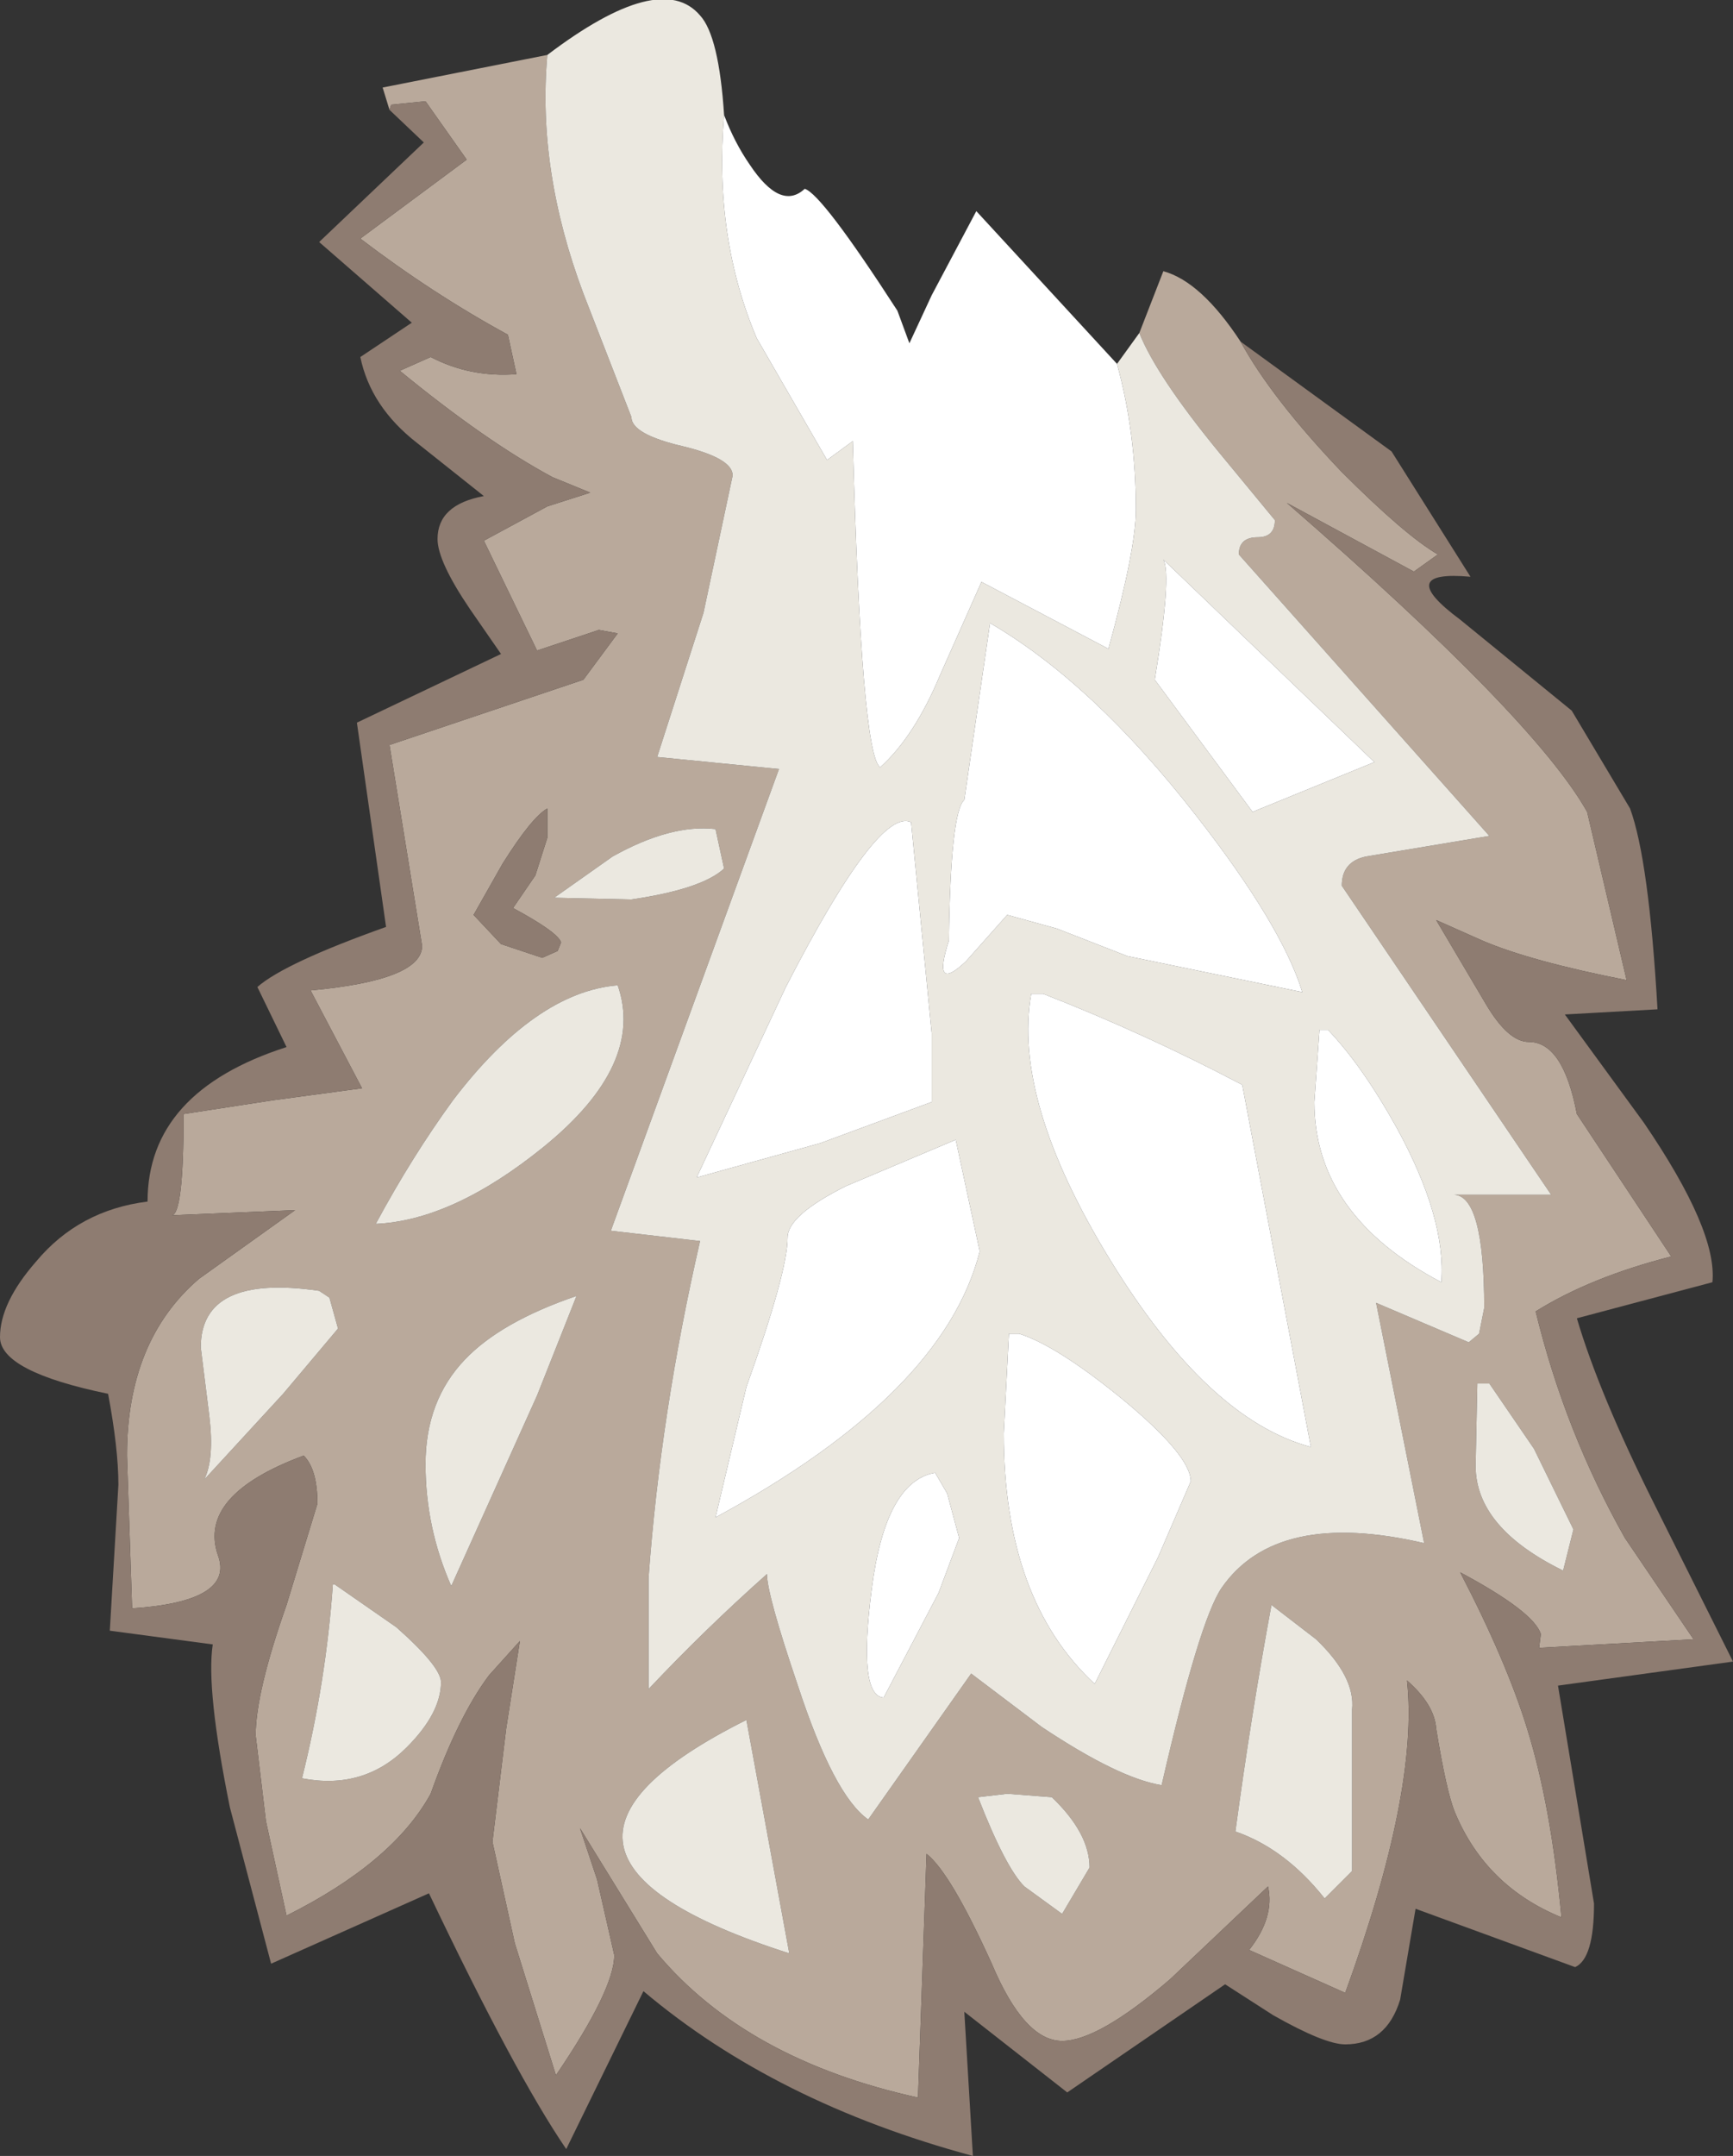 <?xml version="1.0" encoding="UTF-8" standalone="no"?>
<svg xmlns:ffdec="https://www.free-decompiler.com/flash" xmlns:xlink="http://www.w3.org/1999/xlink" ffdec:objectType="shape" height="62.8px" width="50.5px" xmlns="http://www.w3.org/2000/svg">
  <rect width="100%" height="100%" fill="#333333" stroke="none"/>
  <g transform="matrix(1.0, 0.0, 0.0, 1.0, 4.35, 20.55)">
    <path d="M28.85 -10.85 L29.55 -12.65 Q30.65 -12.35 31.8 -10.6 32.7 -8.95 34.75 -6.8 36.6 -4.95 37.55 -4.4 L36.85 -3.9 33.15 -5.9 Q40.35 0.35 41.9 3.1 L43.05 8.0 Q40.25 7.45 38.85 6.85 L37.5 6.25 38.95 8.7 Q39.6 9.8 40.2 9.8 41.2 9.8 41.6 11.9 L44.35 16.05 Q42.0 16.65 40.4 17.65 41.25 21.15 43.0 24.25 L45.0 27.2 40.5 27.45 40.55 27.05 Q40.35 26.4 38.2 25.25 39.55 27.85 40.15 29.8 40.85 32.05 41.15 35.3 38.95 34.4 38.05 32.25 37.8 31.65 37.5 29.8 37.45 29.1 36.65 28.4 37.0 31.6 34.85 37.5 L32.05 36.25 Q32.8 35.3 32.6 34.4 L29.75 37.1 Q27.65 38.9 26.6 38.9 25.5 38.9 24.55 36.65 23.35 34.0 22.65 33.45 L22.4 40.55 Q17.4 39.45 14.8 36.35 L12.55 32.7 13.05 34.2 13.55 36.4 Q13.55 37.4 11.85 39.9 L10.65 36.05 10.0 33.1 10.4 29.8 10.8 27.25 9.9 28.25 Q9.0 29.45 8.2 31.7 7.1 33.7 4.0 35.25 L3.4 32.5 3.1 30.0 Q3.1 28.75 4.0 26.2 L4.9 23.25 Q4.9 22.25 4.5 21.85 1.4 23.0 2.0 24.75 2.5 26.1 -0.5 26.3 L-0.65 21.85 Q-0.65 18.5 1.45 16.7 L4.25 14.7 0.65 14.85 Q1.0 14.85 1.0 11.9 L3.6 11.5 6.2 11.15 4.7 8.3 Q7.95 8.0 7.95 7.0 L7.0 1.15 12.65 -0.75 13.65 -2.1 13.1 -2.2 11.3 -1.6 9.75 -4.8 11.6 -5.8 12.85 -6.2 11.75 -6.65 Q9.8 -7.7 7.3 -9.75 L8.2 -10.15 Q9.35 -9.55 10.7 -9.65 L10.45 -10.8 Q8.25 -12.0 6.15 -13.6 L9.25 -15.9 8.05 -17.6 7.05 -17.5 7.0 -17.35 6.8 -18.0 11.6 -18.95 Q11.3 -15.6 12.65 -12.0 L14.05 -8.4 Q14.05 -7.9 15.55 -7.55 17.0 -7.2 17.0 -6.7 L16.15 -2.7 14.8 1.5 18.35 1.85 13.45 15.3 16.05 15.6 Q14.9 20.6 14.55 25.4 L14.55 28.65 Q16.2 26.9 18.0 25.3 18.0 25.9 18.9 28.55 19.95 31.75 20.95 32.45 L23.95 28.2 26.0 29.75 Q28.25 31.25 29.5 31.45 30.6 26.65 31.25 25.7 32.85 23.4 37.15 24.4 L35.75 17.4 38.45 18.55 38.75 18.3 38.9 17.55 Q38.9 14.25 38.0 14.25 L40.85 14.25 34.75 5.25 Q34.75 4.55 35.45 4.4 L39.05 3.8 31.75 -4.4 Q31.75 -4.9 32.3 -4.9 32.8 -4.9 32.8 -5.4 L31.15 -7.4 Q29.35 -9.6 28.85 -10.85 M41.2 25.2 L41.5 24.0 40.35 21.65 39.05 19.75 38.7 19.75 38.65 22.15 Q38.65 23.95 41.2 25.2 M16.75 4.75 L16.5 3.6 Q15.2 3.45 13.5 4.4 L11.8 5.6 14.05 5.65 Q16.1 5.35 16.75 4.75 M11.25 4.95 L11.6 3.85 11.6 3.0 Q11.15 3.25 10.3 4.6 L9.45 6.1 10.25 6.95 11.45 7.35 11.9 7.15 12.0 6.9 Q11.9 6.6 10.6 5.9 L11.25 4.95 M25.0 31.7 L24.15 31.8 Q24.95 33.85 25.5 34.4 L26.6 35.2 27.4 33.85 Q27.4 32.85 26.3 31.8 L25.0 31.7 M34.0 27.2 L32.7 26.2 Q32.1 29.45 31.65 32.8 33.1 33.3 34.25 34.75 L35.05 33.95 35.05 29.25 Q35.15 28.3 34.0 27.2 M7.2 26.85 L5.4 25.6 5.35 25.6 Q5.15 28.45 4.45 31.25 6.25 31.6 7.5 30.35 8.5 29.35 8.5 28.45 8.5 28.0 7.2 26.85 M17.4 29.55 Q9.6 33.45 18.65 36.35 L17.4 29.55 M11.5 12.85 Q14.45 10.45 13.65 8.15 11.25 8.35 8.85 11.5 7.65 13.15 6.6 15.1 8.85 15.0 11.5 12.85 M9.2 19.05 Q8.05 20.25 8.05 22.1 8.05 23.95 8.8 25.65 L11.3 20.1 12.45 17.2 Q10.25 17.95 9.2 19.05 M5.5 18.15 L5.25 17.25 4.95 17.05 Q1.5 16.55 1.5 18.7 L1.75 20.7 Q1.9 21.95 1.6 22.55 L3.9 20.05 5.5 18.15" fill="#b9a99b" fill-rule="evenodd" stroke="none"/>
    <path d="M31.8 -10.6 L36.2 -7.4 38.5 -3.75 Q36.25 -3.95 38.2 -2.5 L41.45 0.15 43.15 3.0 Q43.7 4.5 43.95 8.85 L41.25 9.0 43.55 12.15 Q45.7 15.3 45.55 16.8 L41.6 17.85 Q42.25 20.05 43.85 23.25 L46.15 27.85 41.05 28.55 42.1 34.9 Q42.1 36.5 41.55 36.75 L36.9 35.05 36.45 37.7 Q36.05 39.0 34.85 39.0 34.25 39.0 32.75 38.15 L31.35 37.25 26.75 40.4 23.75 38.05 24.0 42.25 Q18.25 40.7 14.4 37.45 L12.15 42.05 Q10.65 39.85 8.15 34.6 L3.55 36.65 2.35 32.1 Q1.65 28.65 1.85 27.35 L-1.15 26.95 -0.9 22.7 Q-0.9 21.65 -1.2 20.05 -4.35 19.4 -4.35 18.4 -4.35 17.4 -3.3 16.2 -2.05 14.7 -0.05 14.45 -0.05 11.25 4.0 9.95 L3.15 8.2 Q3.95 7.5 6.9 6.45 L6.05 0.5 10.25 -1.5 9.35 -2.8 Q8.4 -4.2 8.4 -4.85 8.4 -5.85 9.75 -6.1 L7.8 -7.65 Q6.45 -8.7 6.15 -10.15 L7.65 -11.15 4.95 -13.5 8.0 -16.4 7.0 -17.35 7.05 -17.5 8.05 -17.6 9.25 -15.9 6.15 -13.6 Q8.25 -12.0 10.45 -10.8 L10.7 -9.65 Q9.35 -9.55 8.2 -10.15 L7.3 -9.75 Q9.8 -7.7 11.75 -6.65 L12.85 -6.2 11.6 -5.8 9.75 -4.8 11.3 -1.6 13.1 -2.2 13.65 -2.1 12.65 -0.75 7.0 1.15 7.95 7.0 Q7.95 8.0 4.7 8.3 L6.2 11.15 3.6 11.5 1.0 11.9 Q1.0 14.85 0.65 14.85 L4.25 14.7 1.45 16.7 Q-0.65 18.5 -0.65 21.85 L-0.5 26.3 Q2.5 26.1 2.0 24.75 1.4 23.0 4.5 21.85 4.9 22.25 4.9 23.25 L4.0 26.2 Q3.1 28.75 3.1 30.0 L3.4 32.5 4.0 35.25 Q7.1 33.7 8.2 31.7 9.0 29.45 9.9 28.25 L10.8 27.25 10.4 29.8 10.0 33.1 10.65 36.05 11.85 39.9 Q13.55 37.4 13.55 36.4 L13.05 34.2 12.55 32.7 14.8 36.35 Q17.4 39.45 22.4 40.55 L22.65 33.45 Q23.35 34.0 24.55 36.65 25.5 38.9 26.6 38.9 27.65 38.9 29.75 37.1 L32.6 34.4 Q32.8 35.3 32.05 36.25 L34.85 37.5 Q37.0 31.6 36.65 28.4 37.45 29.1 37.5 29.8 37.8 31.65 38.05 32.25 38.95 34.4 41.15 35.3 40.85 32.05 40.15 29.8 39.55 27.85 38.2 25.25 40.35 26.4 40.55 27.05 L40.5 27.45 45.0 27.2 43.0 24.25 Q41.25 21.15 40.4 17.65 42.0 16.65 44.35 16.05 L41.6 11.9 Q41.2 9.8 40.2 9.8 39.6 9.8 38.95 8.7 L37.5 6.25 38.85 6.85 Q40.25 7.45 43.05 8.0 L41.9 3.1 Q40.35 0.35 33.15 -5.9 L36.85 -3.9 37.55 -4.4 Q36.6 -4.95 34.75 -6.8 32.7 -8.95 31.8 -10.6 M11.25 4.95 L10.6 5.9 Q11.9 6.6 12.0 6.9 L11.9 7.15 11.45 7.35 10.25 6.95 9.45 6.1 10.3 4.6 Q11.15 3.25 11.6 3.0 L11.6 3.85 11.25 4.95" fill="#8e7c71" fill-rule="evenodd" stroke="none"/>
    <path d="M28.2 -9.95 L28.85 -10.85 Q29.35 -9.6 31.15 -7.4 L32.8 -5.4 Q32.8 -4.9 32.3 -4.9 31.75 -4.9 31.75 -4.4 L39.05 3.8 35.45 4.4 Q34.75 4.55 34.75 5.25 L40.85 14.25 38.0 14.25 Q38.9 14.25 38.9 17.55 L38.75 18.3 38.45 18.55 35.75 17.4 37.15 24.4 Q32.85 23.4 31.25 25.7 30.6 26.65 29.5 31.45 28.25 31.25 26.0 29.75 L23.95 28.2 20.95 32.45 Q19.95 31.75 18.9 28.55 18.0 25.9 18.0 25.3 16.2 26.9 14.55 28.65 L14.55 25.4 Q14.9 20.6 16.05 15.6 L13.45 15.3 18.35 1.85 14.8 1.5 16.15 -2.7 17.0 -6.7 Q17.0 -7.2 15.55 -7.55 14.05 -7.9 14.05 -8.4 L12.65 -12.0 Q11.3 -15.6 11.6 -18.95 14.9 -21.45 16.05 -20.1 16.6 -19.5 16.75 -17.2 16.45 -13.65 17.7 -10.7 L19.75 -7.15 20.5 -7.7 Q20.75 1.45 21.3 1.8 22.3 0.9 23.05 -0.9 L24.25 -3.6 27.95 -1.65 Q28.75 -4.55 28.75 -5.7 28.75 -7.95 28.2 -9.95 M29.55 -4.25 Q29.8 -3.8 29.3 -0.75 L32.15 3.1 35.7 1.65 29.55 -4.25 M41.2 25.2 Q38.65 23.95 38.65 22.15 L38.7 19.75 39.05 19.75 40.35 21.65 41.5 24.0 41.2 25.2 M34.35 9.45 L34.1 9.45 33.95 11.55 Q33.95 14.85 37.65 16.8 37.8 14.95 36.35 12.3 35.35 10.5 34.35 9.45 M30.5 3.2 Q27.5 -0.65 24.5 -2.4 L23.75 2.75 Q23.35 3.1 23.3 6.85 22.8 8.4 23.8 7.45 L25.0 6.1 26.45 6.5 28.5 7.3 33.6 8.35 Q33.0 6.4 30.5 3.2 M24.2 15.9 L23.5 12.65 20.3 14.0 Q18.6 14.85 18.6 15.5 18.6 16.5 17.4 19.85 L16.5 23.65 Q23.15 20.05 24.2 15.9 M23.25 22.95 L22.9 22.35 Q21.45 22.6 21.05 25.75 20.65 28.85 21.4 28.9 L23.0 25.85 23.6 24.25 23.25 22.95 M30.35 22.6 Q30.35 21.85 28.35 20.2 26.45 18.65 25.35 18.3 L25.05 18.3 24.9 21.2 Q24.9 26.05 27.55 28.5 L29.4 24.8 30.35 22.6 M22.8 11.55 L22.8 9.55 22.2 3.4 Q21.25 2.95 18.55 8.2 L15.95 13.75 19.55 12.75 22.8 11.55 M26.05 8.4 L25.7 8.4 Q25.15 11.5 28.0 16.15 30.85 20.8 33.85 21.6 L31.85 11.05 Q29.0 9.55 26.05 8.4 M16.75 4.75 Q16.1 5.35 14.05 5.65 L11.8 5.6 13.5 4.4 Q15.2 3.45 16.5 3.6 L16.75 4.75 M5.5 18.15 L3.9 20.05 1.6 22.55 Q1.9 21.95 1.75 20.7 L1.5 18.7 Q1.5 16.55 4.95 17.05 L5.25 17.25 5.5 18.15 M9.2 19.05 Q10.25 17.95 12.45 17.2 L11.3 20.1 8.8 25.65 Q8.05 23.95 8.05 22.1 8.05 20.25 9.2 19.05 M11.5 12.85 Q8.85 15.0 6.6 15.1 7.65 13.15 8.85 11.5 11.25 8.35 13.65 8.15 14.45 10.45 11.5 12.85 M17.4 29.55 L18.65 36.35 Q9.6 33.45 17.4 29.55 M7.2 26.85 Q8.5 28.0 8.5 28.45 8.5 29.35 7.5 30.35 6.25 31.6 4.45 31.25 5.15 28.45 5.35 25.6 L5.4 25.6 7.2 26.85 M34.0 27.2 Q35.15 28.3 35.05 29.25 L35.05 33.95 34.25 34.75 Q33.1 33.3 31.65 32.8 32.1 29.45 32.7 26.2 L34.0 27.2 M25.0 31.7 L26.3 31.8 Q27.4 32.85 27.4 33.85 L26.6 35.2 25.5 34.4 Q24.95 33.85 24.15 31.8 L25.0 31.7" fill="#ebe8e0" fill-rule="evenodd" stroke="none"/>
    <path d="M16.75 -17.2 Q17.05 -16.4 17.5 -15.75 18.4 -14.4 19.1 -15.05 19.6 -14.9 21.8 -11.5 L22.15 -10.55 22.8 -11.95 24.1 -14.4 28.2 -9.95 Q28.75 -7.95 28.75 -5.7 28.75 -4.55 27.95 -1.65 L24.25 -3.6 23.05 -0.9 Q22.3 0.9 21.3 1.8 20.75 1.45 20.5 -7.7 L19.75 -7.15 17.7 -10.7 Q16.45 -13.65 16.75 -17.2 M29.55 -4.25 L35.7 1.65 32.15 3.1 29.3 -0.75 Q29.8 -3.8 29.55 -4.25 M34.35 9.45 Q35.35 10.5 36.35 12.3 37.8 14.95 37.65 16.8 33.95 14.85 33.95 11.55 L34.1 9.45 34.35 9.45 M30.5 3.2 Q33.0 6.4 33.6 8.35 L28.5 7.3 26.45 6.5 25.0 6.1 23.8 7.45 Q22.8 8.4 23.3 6.85 23.35 3.1 23.75 2.75 L24.5 -2.4 Q27.5 -0.65 30.5 3.2 M26.05 8.4 Q29.0 9.55 31.85 11.05 L33.85 21.6 Q30.85 20.8 28.0 16.15 25.15 11.5 25.7 8.4 L26.05 8.4 M22.8 11.55 L19.55 12.75 15.95 13.75 18.55 8.2 Q21.25 2.95 22.2 3.4 L22.8 9.55 22.8 11.55 M30.35 22.6 L29.4 24.8 27.55 28.5 Q24.9 26.05 24.9 21.2 L25.05 18.3 25.35 18.3 Q26.45 18.65 28.35 20.2 30.35 21.85 30.35 22.6 M23.25 22.95 L23.6 24.25 23.0 25.85 21.4 28.9 Q20.65 28.85 21.05 25.75 21.45 22.6 22.9 22.35 L23.25 22.95 M24.2 15.9 Q23.15 20.05 16.5 23.65 L17.4 19.85 Q18.6 16.5 18.6 15.5 18.6 14.85 20.3 14.0 L23.5 12.65 24.2 15.9" fill="#ffffff" fill-rule="evenodd" stroke="none"/>
  </g>
</svg>
